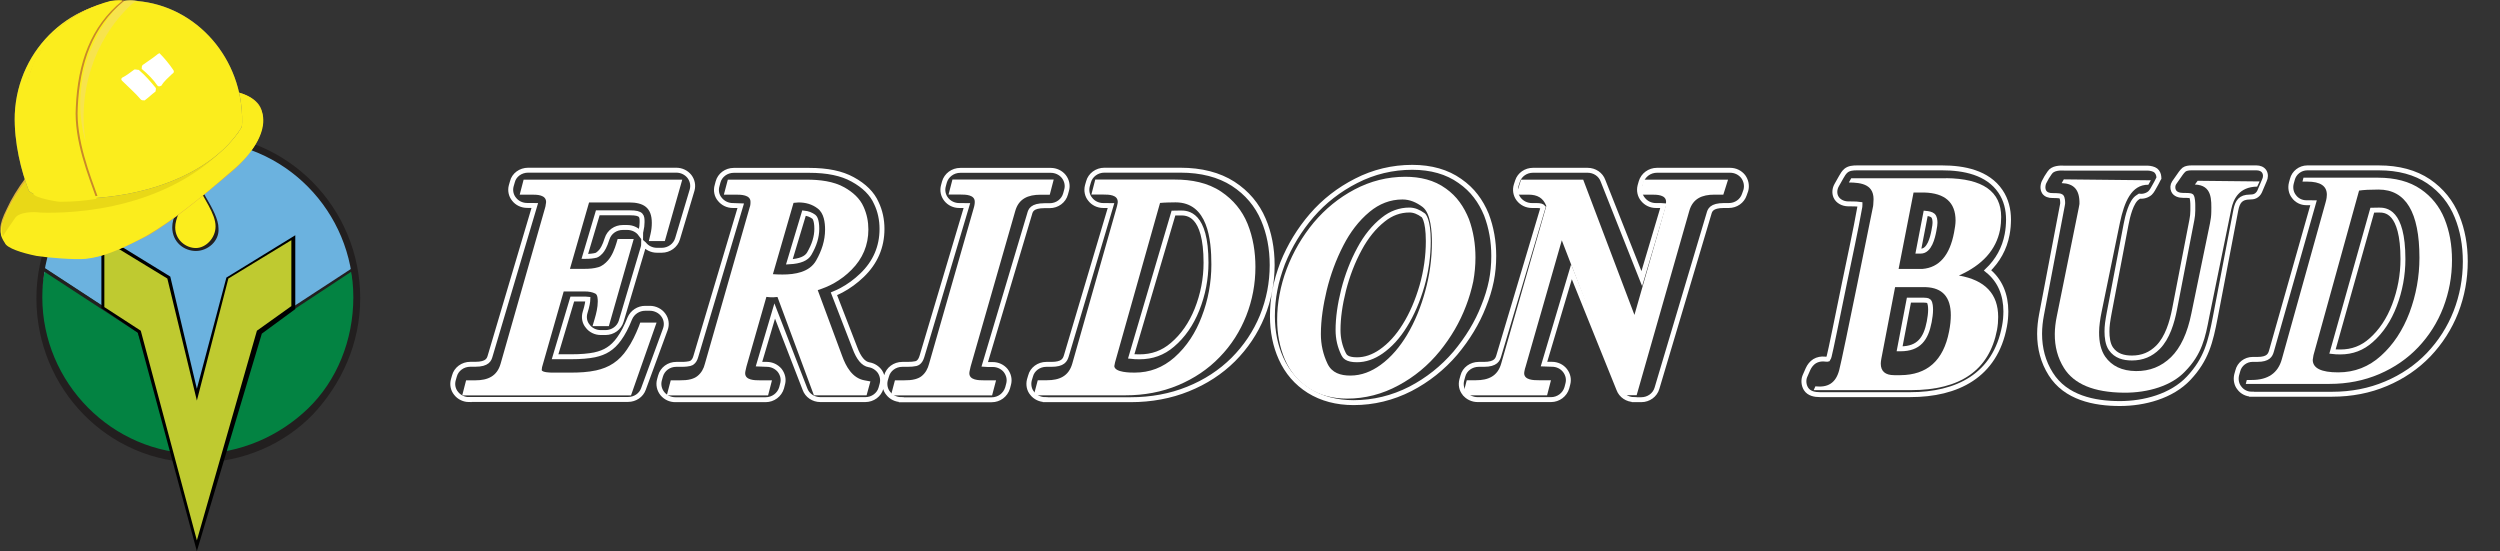 <svg width="254" height="56" viewBox="0 0 254 56" fill="none" xmlns="http://www.w3.org/2000/svg">
<rect x="0" y="0" width="254" height="56" fill="#333333" stroke="none"/>
<g clip-path="url(#clip0)">
<path d="M19.998 46.7C28.898 46.7 36.198 39.4 36.198 30.4C36.198 21.4 28.998 14.1 19.998 14.1C10.998 14.1 3.898 21.4 3.898 30.4C3.898 39.4 11.098 46.7 19.998 46.7Z" fill="#6BB2DF"/>
<path d="M36.299 29.7C36.299 29.8 36.299 29.8 36.299 29.9C36.299 30 36.299 30.1 36.299 30.2C36.299 38.6 29.799 45.7 21.699 46.4L26.099 33.7L35.899 27.3C35.999 28.1 36.099 28.9 36.299 29.7ZM18.799 46.4C10.699 45.7 4.299 38.8 4.199 30.6C4.199 30.2 4.199 29.9 4.199 29.7C4.299 28.9 4.399 28.1 4.599 27.3L14.399 33.7L18.799 46.4Z" fill="#038342"/>
<path d="M21.298 46.6L25.898 33.7L35.998 27.1L36.398 29.7V29.9C36.398 30 36.398 30.1 36.398 30.2C36.398 38.6 29.798 45.8 21.598 46.6H21.298ZM26.298 33.8L21.898 46.2C29.898 45.3 36.098 38.4 36.098 30.2C36.098 30.1 36.098 30.1 36.098 29.9V29.7L35.698 27.6L26.298 33.8ZM18.998 46.6H18.698C10.398 45.8 3.998 38.9 3.898 30.5V29.6L4.198 27L14.298 33.6L18.998 46.6ZM4.498 27.6L4.098 29.7V30.6C4.198 38.7 10.398 45.4 18.298 46.2L13.998 33.8L4.498 27.6Z" fill="#221F1F"/>
<path d="M20.099 13.6C29.199 13.6 36.599 21.1 36.599 30.3C36.599 34.9 34.699 39 31.799 42.1C28.899 45.1 24.699 47 20.099 47C10.999 47 3.699 39.5 3.699 30.3C3.699 25.7 5.599 21.6 8.499 18.5C11.499 15.5 15.599 13.6 20.099 13.6ZM20.099 14.3C15.799 14.3 11.799 16.1 8.899 18.9C6.099 21.7 4.299 25.8 4.299 30.2C4.299 38.9 11.399 46.1 20.099 46.1C24.399 46.1 28.399 44.3 31.299 41.5C34.199 38.7 35.899 34.6 35.899 30.2C35.899 21.5 28.899 14.3 20.099 14.3Z" fill="#221F1F"/>
<path d="M20.001 56L14.001 33.8L10.301 31.3V23.8L17.301 28.1L20.001 39.5L23.001 28.2L30.001 23.9V31.4L26.601 33.9L20.001 56ZM11.001 31.1L14.701 33.6L20.101 53.9L25.901 33.5L29.401 31.1V25.1L23.501 28.5L20.001 42L16.701 28.6L10.901 25L11.001 31.1Z" fill="black"/>
<path d="M10.602 31.2V24.4L17.002 28.3L20.002 40.7L23.202 28.3L29.602 24.4V31.1L26.102 33.6L20.002 54.9L14.302 33.6L10.602 31.2Z" fill="#BFCA30"/>
<path d="M19.9 25.5C18.7 25.5 17.5 24.6 17.5 23.1C17.5 22.1 18.1 21.1 18.7 20C18.8 19.9 18.9 19.6 19 19.5C19.2 19.1 19.4 18.8 19.6 18.5L19.9 18L20.1 18.5C20.3 19 20.6 19.4 20.9 20C21.6 21.2 22.2 22.3 22.2 23.2C22.3 24.5 21.1 25.5 19.9 25.5ZM19.9 19.1C19.8 19.2 19.7 19.5 19.6 19.6C19.5 19.7 19.4 20 19.3 20.1C18.6 21.2 18.1 22.1 18.1 22.9C18.1 24.1 19 24.7 19.8 24.7C20.6 24.7 21.5 23.9 21.5 22.8C21.5 22 20.9 20.9 20.3 19.9C20.3 19.8 20.1 19.4 19.9 19.1Z" fill="#221F1F"/>
<path d="M19.901 18.5C20.701 20.2 21.901 21.7 21.901 23C21.901 24.2 20.901 25.2 19.901 25.2C18.901 25.2 17.801 24.4 17.801 23.1C17.801 22.2 18.401 21.1 19.001 20.1C19.401 19.6 19.601 19 19.901 18.5Z" fill="#FBED1D"/>
<path d="M9.702 26.1C9.402 26.2 9.102 26.2 8.802 26.2C7.702 26.3 5.202 26.2 3.802 25.9C2.402 25.7 0.802 25.2 0.502 24.6C-0.098 23.6 -0.198 23 0.702 21.2C1.602 19.2 3.302 17 5.902 14.1C8.402 11.5 12.502 9.4 16.402 8.6C17.902 8.3 19.102 8.7 20.202 8.9L21.002 9L23.002 9.1C24.702 9.4 26.302 10 26.602 11.3C27.102 13.1 25.902 15.4 23.602 17.4C20.402 20.1 17.602 22.4 15.102 23.9C12.702 25.1 11.202 25.8 9.702 26.1Z" fill="#DEB53A"/>
<path d="M23.702 9.3C22.902 9.2 21.302 8.9 20.502 8.7C16.602 8 9.602 10.7 6.002 14.4C3.302 17.3 1.602 19.6 0.702 21.5C-0.098 23.4 -0.098 23.8 0.502 24.7C0.702 25.2 2.202 25.7 3.702 26C5.002 26.2 7.602 26.4 8.702 26.3C10.302 26.1 11.802 25.6 14.802 24C17.402 22.5 20.302 20.2 23.502 17.4C28.002 13.7 27.602 9.9 23.702 9.3Z" fill="#FBED1D"/>
<path d="M3.899 16.8C2.399 18.6 1.399 20.1 0.799 21.4C0.099 22.8 0.099 23.4 0.299 24C0.399 23.9 0.299 23.9 1.499 22.2C1.899 21.5 3.499 21.5 4.099 21.6C7.099 21.7 17.899 21.5 24.299 13.4L3.899 16.8Z" fill="#E9D817"/>
<path d="M24.501 13C24.601 12.9 24.601 12.5 24.601 12.4C24.701 6 20.001 0.6 13.901 0.1C7.501 -0.3 1.801 4.8 1.501 11.6C1.401 14.5 2.201 17.5 2.901 19.3C3.001 19.7 4.601 20.1 4.901 20.1C13.801 20.8 21.501 17.8 24.501 13Z" fill="#6F6E6F"/>
<path d="M24.501 13C24.601 12.9 24.601 12.5 24.601 12.4C24.701 6 20.001 0.6 13.901 0.1C7.501 -0.3 1.801 4.8 1.501 11.6C1.401 14.5 2.201 17.5 2.901 19.3C3.001 19.7 4.601 20.1 4.901 20.1C13.801 20.8 21.501 17.8 24.501 13Z" fill="#FBED1D"/>
<path d="M13.299 0.5C13.399 0.4 13.799 0.1 13.998 0.1H14.098C14.098 0.1 14.098 0.1 13.998 0.1C13.498 -9.76548e-05 12.998 -9.76548e-05 12.498 0.1C8.599 4 7.299 9.6 8.699 14.4C7.899 9.6 9.399 4.2 13.299 0.5Z" fill="#F7E34D"/>
<path d="M7.901 10.9C8.101 6.4 9.401 2.7 12.601 0.1C12.701 -9.76548e-05 12.101 -9.76548e-05 11.401 0.1C5.901 1.3 2.201 5.9 2.501 11.9C2.601 14.8 3.401 18.2 4.201 19.7C4.401 20.1 5.901 20.3 6.201 20.2C7.501 20.2 8.701 20.1 9.901 19.9C9.201 17.9 7.701 14.2 7.901 10.9Z" fill="#C9882A"/>
<path d="M7.702 10.9C7.902 6.4 9.202 2.7 12.402 0.1C12.502 -9.76548e-05 11.902 -9.76548e-05 11.202 0.1C7.602 1.1 4.902 3.1 3.402 6.4C3.002 7.4 2.002 10.4 2.202 12.1C2.402 14.8 2.802 17.9 3.402 19.7C3.502 20.1 5.802 20.5 6.102 20.5C7.402 20.5 8.602 20.4 9.802 20.2C9.002 17.9 7.502 14.3 7.702 10.9Z" fill="#FBED1D"/>
<path d="M13.599 7.1C13.199 7.4 12.799 7.7 12.399 7.9C12.299 8 12.299 8.1 12.399 8.2C13.099 8.9 13.699 9.4 14.299 10.1C14.399 10.2 14.499 10.2 14.699 10.2C15.099 9.9 15.399 9.6 15.799 9.3C15.799 9.2 15.899 9 15.799 8.9C15.299 8.3 14.799 7.7 14.099 7.1C13.899 7.1 13.699 7 13.599 7.1ZM15.899 5.6C15.399 6 14.899 6.3 14.499 6.6C14.399 6.7 14.399 6.8 14.399 7C14.999 7.5 15.599 8.1 15.999 8.7C16.099 8.8 16.199 8.8 16.399 8.7C16.699 8.2 17.099 7.9 17.499 7.5C17.699 7.4 17.699 7.2 17.599 7.1C17.199 6.5 16.699 5.9 16.199 5.4C16.199 5.4 15.999 5.5 15.899 5.6Z" fill="white"/>
<path d="M59.849 20.568L57.907 27.315H59.402C59.866 27.315 60.338 27.28 60.776 27.151C61.163 27.048 61.507 26.755 61.764 26.463C62.185 25.989 62.452 25.292 62.632 24.69L62.752 24.285H64.385L61.859 33.132H60.201L60.416 32.409C60.579 31.859 60.733 31.222 60.733 30.637C60.733 30.413 60.725 29.948 60.484 29.828C60.33 29.75 60.166 29.698 59.995 29.664C59.806 29.621 59.599 29.613 59.402 29.613H57.271L55.072 37.306L55.037 37.599C55.089 37.848 55.965 37.857 56.12 37.857H57.993C58.843 37.857 59.737 37.814 60.562 37.633C61.18 37.495 61.79 37.272 62.323 36.91C62.873 36.549 63.337 36.05 63.698 35.508C64.204 34.785 64.591 33.959 64.918 33.132L65.046 32.779H66.705L64.11 40.172H46.961L47.356 38.64H48.301C49.556 38.64 50.501 38.227 50.862 36.953L55.372 21.144C55.415 21.015 55.441 20.886 55.45 20.757C55.458 20.697 55.484 20.602 55.484 20.524C55.484 19.793 54.573 19.776 54.049 19.776H52.803L53.199 18.253H69.317L67.547 24.492H65.923L66.086 23.803C66.181 23.416 66.224 23.038 66.224 22.642C66.224 21.093 65.39 20.568 63.912 20.568H59.849ZM78.991 30.172L78.553 30.206H78.535C78.303 30.206 78.089 30.198 77.865 30.163L75.838 37.246C75.803 37.392 75.769 37.521 75.743 37.668C75.726 37.745 75.709 37.84 75.709 37.926C75.709 38.632 76.68 38.64 77.195 38.64H78.432L78.037 40.172H67.744L68.148 38.64H69.085C69.454 38.64 69.841 38.623 70.193 38.528C70.433 38.459 70.665 38.365 70.855 38.21C71.258 37.891 71.499 37.453 71.619 36.953L76.156 21.11L76.164 21.075C76.198 20.998 76.224 20.903 76.233 20.817C76.25 20.714 76.25 20.602 76.25 20.499C76.25 19.793 75.288 19.776 74.772 19.776H73.544L73.948 18.253H81.972C83.252 18.253 84.687 18.407 85.804 19.044C86.62 19.509 87.368 20.146 87.746 21.024C88.072 21.747 88.227 22.512 88.227 23.313C88.227 24.905 87.643 26.282 86.526 27.401C85.993 27.951 85.366 28.416 84.696 28.795C84.18 29.079 83.63 29.303 83.081 29.475L85.564 36.17C85.95 37.237 86.594 38.416 87.823 38.64L88.433 38.752L88.046 40.163H82.694L78.991 30.172ZM81.13 20.568L80.623 20.611L78.527 27.857C78.862 27.883 79.188 27.891 79.506 27.891C80.769 27.891 82.256 27.659 82.926 26.454C83.476 25.49 83.828 24.44 83.828 23.33C83.828 22.607 83.716 21.669 83.081 21.187C82.513 20.748 81.852 20.568 81.13 20.568ZM107.051 18.261L106.656 19.784H105.711C104.457 19.784 103.494 20.18 103.142 21.463L98.614 37.246C98.58 37.392 98.554 37.521 98.52 37.668C98.503 37.745 98.485 37.84 98.485 37.926C98.485 38.632 99.456 38.64 99.963 38.64H101.2L100.797 40.172H90.521L90.925 38.64H91.861C92.231 38.64 92.626 38.623 92.969 38.528C93.219 38.459 93.451 38.365 93.64 38.21C94.035 37.891 94.267 37.453 94.396 36.953L98.932 21.136C98.975 21.006 99.001 20.877 99.018 20.748C99.035 20.671 99.035 20.576 99.035 20.49C99.035 19.784 98.107 19.767 97.6 19.767H96.372L96.767 18.244H107.051V18.261ZM127.551 27.125C127.551 28.838 127.242 30.499 126.615 32.091C125.987 33.666 125.103 35.069 123.917 36.282C122.731 37.521 121.305 38.459 119.716 39.131C118.023 39.845 116.21 40.163 114.371 40.163H105.032L105.436 38.632H106.381C107.636 38.632 108.581 38.218 108.942 36.945L113.435 21.136C113.478 21.006 113.504 20.877 113.53 20.748C113.547 20.688 113.564 20.593 113.564 20.516C113.564 19.784 112.662 19.767 112.112 19.767H110.883L111.278 18.244H119.38C121.03 18.244 122.705 18.545 124.089 19.483C125.3 20.301 126.202 21.385 126.752 22.736C127.319 24.139 127.551 25.628 127.551 27.125ZM117.86 20.619L113.289 36.816L113.212 37.203C113.28 37.857 114.87 37.857 115.274 37.857C116.82 37.857 118.152 37.341 119.32 36.316C120.592 35.189 121.485 33.778 122.087 32.186C122.748 30.49 123.075 28.7 123.075 26.876C123.075 24.354 122.723 20.559 119.432 20.559C118.925 20.568 118.375 20.568 117.86 20.619ZM149.907 26.162C149.907 26.979 149.829 27.788 149.683 28.597C149.503 29.44 149.262 30.267 148.953 31.067C148.317 32.754 147.407 34.294 146.273 35.688C145.104 37.126 143.704 38.287 142.08 39.157C140.447 40.043 138.703 40.499 136.856 40.499C135.473 40.499 134.132 40.198 132.964 39.432C131.864 38.709 131.057 37.719 130.541 36.514C130 35.241 129.759 33.881 129.759 32.504C129.759 31.635 129.837 30.774 130 29.931C130.163 29.036 130.412 28.167 130.73 27.323C131.383 25.602 132.302 24.027 133.479 22.607C134.648 21.222 136.023 20.094 137.621 19.251C139.236 18.399 140.954 17.96 142.776 17.96C144.262 17.96 145.705 18.278 146.925 19.173C147.45 19.552 147.922 20.008 148.3 20.533C148.687 21.058 148.996 21.643 149.245 22.263C149.701 23.502 149.907 24.828 149.907 26.162ZM145.482 24.612C145.482 23.648 145.396 21.678 144.528 21.024C143.918 20.568 143.248 20.266 142.492 20.266C141.238 20.266 140.129 20.714 139.159 21.514C138.033 22.444 137.157 23.631 136.495 24.922C135.739 26.377 135.181 27.909 134.794 29.492C134.45 30.938 134.201 32.452 134.201 33.95C134.201 35 134.425 36.015 134.88 36.962C135.327 37.891 136.203 38.158 137.191 38.158C138.325 38.158 139.339 37.745 140.258 37.082C141.367 36.282 142.243 35.206 142.948 34.036C143.772 32.659 144.374 31.144 144.795 29.604C145.25 27.969 145.482 26.308 145.482 24.612ZM158.679 24.414L154.993 37.28C154.95 37.392 154.924 37.513 154.899 37.633C154.881 37.728 154.856 37.831 154.856 37.917C154.856 38.623 155.835 38.632 156.342 38.632H157.579L157.184 40.163H148.627L149.022 38.632H149.967C151.213 38.632 152.158 38.218 152.519 36.945L157.107 20.929C156.789 20.111 156.205 19.776 155.294 19.776H154.057L154.538 18.253H160.853L166.059 31.996L169.169 21.144C169.195 21.006 169.23 20.877 169.255 20.748C169.255 20.662 169.273 20.576 169.273 20.499C169.273 19.793 168.353 19.776 167.838 19.776H166.6L167.004 18.253H175.57L175.089 19.776H174.187C172.933 19.776 171.979 20.172 171.627 21.445L166.283 40.155H164.753L158.679 24.414Z" fill="white"/>
<path d="M137.521 40.908C135.798 40.908 134.274 40.5 133.001 39.709C131.728 38.91 130.776 37.802 130.152 36.42C129.572 35.137 129.278 33.688 129.278 32.123C129.278 31.207 129.364 30.299 129.537 29.433C129.693 28.6 129.962 27.693 130.317 26.743C131.027 24.97 132.022 23.337 133.278 21.88C134.525 20.439 136.032 19.265 137.781 18.374C139.564 17.458 141.487 17 143.487 17C145.409 17 147.028 17.466 148.319 18.382C148.968 18.832 149.513 19.348 149.946 19.923C150.371 20.473 150.734 21.114 151.02 21.813C151.522 23.129 151.765 24.536 151.765 26.002C151.765 26.885 151.687 27.742 151.522 28.55C151.349 29.4 151.081 30.274 150.726 31.14C150.085 32.789 149.115 34.388 147.86 35.887C146.578 37.386 145.045 38.602 143.296 39.509C141.487 40.434 139.547 40.908 137.521 40.908ZM143.201 21.339C142.231 21.339 141.339 21.663 140.543 22.305C139.599 23.046 138.794 24.045 138.136 25.269C137.434 26.56 136.889 27.976 136.508 29.466C136.135 30.949 135.945 32.314 135.945 33.53C135.945 34.405 136.135 35.229 136.516 35.987C136.62 36.178 136.802 36.553 137.867 36.553C138.707 36.553 139.521 36.27 140.318 35.72C141.227 35.087 142.041 34.196 142.725 33.081C143.452 31.923 144.032 30.566 144.474 29.042C144.898 27.551 145.115 26.019 145.115 24.495C145.115 22.263 144.604 21.863 144.595 21.863C144.11 21.514 143.66 21.339 143.201 21.339ZM166.035 40.6C165.333 40.6 164.71 40.184 164.476 39.551L159.662 27.609L156.865 37.003C156.943 37.011 157.679 37.011 157.679 37.011C158.198 37.011 158.683 37.236 159.004 37.644C159.324 38.06 159.419 38.56 159.289 39.026L159.194 39.393C158.986 40.109 158.328 40.6 157.584 40.6H150.128C149.6 40.6 149.098 40.359 148.795 39.959C148.5 39.609 148.388 39.093 148.518 38.602L148.63 38.202C148.803 37.511 149.47 37.019 150.241 37.019H150.752C152.007 37.019 152.163 36.511 152.276 36.145L156.778 21.064C156.674 20.947 156.51 20.881 156.12 20.881H155.644C155.107 20.881 154.614 20.639 154.293 20.223C153.981 19.815 153.895 19.282 154.051 18.799L154.181 18.399C154.397 17.741 155.029 17.3 155.757 17.3H161.298C162.017 17.3 162.64 17.733 162.865 18.366L166.805 28.309L169.013 20.889C168.944 20.881 168.849 20.881 168.745 20.881H168.243C167.723 20.881 167.247 20.656 166.927 20.256C166.615 19.89 166.502 19.373 166.623 18.89L166.736 18.491C166.935 17.791 167.593 17.3 168.355 17.3H175.776C176.304 17.3 176.789 17.533 177.109 17.941C177.412 18.357 177.508 18.865 177.378 19.34L177.222 19.781C177.005 20.431 176.373 20.881 175.646 20.881H175.152C173.871 20.881 173.724 21.364 173.628 21.722L168.347 39.451C168.147 40.134 167.498 40.609 166.753 40.609H166.035V40.6ZM106.193 40.6C105.673 40.6 105.171 40.359 104.868 39.959C104.574 39.618 104.461 39.101 104.582 38.61L104.704 38.202C104.877 37.511 105.544 37.019 106.306 37.019H106.816C107.994 37.019 108.211 36.586 108.34 36.153L112.878 20.889C112.8 20.889 112.09 20.881 112.09 20.881C111.562 20.881 111.059 20.639 110.756 20.231C110.462 19.881 110.349 19.365 110.479 18.874L110.592 18.482C110.774 17.791 111.44 17.291 112.202 17.291H119.926C122.056 17.291 123.857 17.758 125.286 18.674C126.697 19.59 127.728 20.814 128.36 22.305C128.949 23.679 129.252 25.228 129.252 26.935C129.252 28.725 128.914 30.474 128.239 32.131C127.563 33.78 126.567 35.262 125.295 36.536C124.022 37.802 122.48 38.81 120.697 39.526C118.93 40.242 116.973 40.609 114.887 40.609H106.193V40.6ZM114.93 36.212C115.146 36.237 115.432 36.253 115.77 36.253C117.069 36.253 118.16 35.854 119.112 35.038C120.186 34.13 121.026 32.922 121.615 31.448C122.221 29.924 122.532 28.326 122.532 26.693C122.532 21.638 120.593 21.638 119.952 21.638C119.692 21.638 119.441 21.638 119.225 21.647L114.93 36.212ZM91.568 40.6C91.04 40.6 90.546 40.359 90.243 39.959C89.949 39.618 89.836 39.11 89.949 38.618L90.07 38.21C90.243 37.519 90.901 37.019 91.672 37.019H92.183C92.538 37.019 92.832 36.994 93.049 36.944C93.144 36.919 93.239 36.878 93.309 36.82C93.464 36.695 93.586 36.495 93.672 36.203L98.236 20.889C98.157 20.889 97.448 20.881 97.448 20.881C96.937 20.881 96.443 20.648 96.131 20.248C95.82 19.856 95.716 19.34 95.854 18.865L95.95 18.507C96.149 17.799 96.807 17.308 97.569 17.308H106.756C107.275 17.308 107.769 17.541 108.081 17.933C108.401 18.341 108.505 18.874 108.358 19.348L108.262 19.698C108.072 20.406 107.414 20.897 106.652 20.897H106.132C104.842 20.897 104.704 21.38 104.608 21.738L100.045 37.028C100.123 37.036 100.218 37.036 100.348 37.036H100.868C101.379 37.036 101.855 37.261 102.175 37.644C102.504 38.077 102.6 38.577 102.47 39.043L102.374 39.409C102.149 40.142 101.5 40.617 100.755 40.617H91.568V40.6ZM83.351 40.6C82.632 40.6 82.009 40.167 81.784 39.534L78.71 31.598L77.108 37.011C77.177 37.019 77.904 37.019 77.904 37.019C78.415 37.019 78.891 37.244 79.221 37.636C79.55 38.077 79.645 38.585 79.498 39.06L79.411 39.401C79.203 40.117 78.537 40.609 77.792 40.609H68.605C68.094 40.609 67.618 40.384 67.297 39.992C66.977 39.593 66.864 39.068 67.003 38.585L67.107 38.21C67.306 37.494 67.955 37.019 68.709 37.019H69.219C69.661 37.019 69.93 36.978 70.068 36.944C70.233 36.903 70.311 36.844 70.328 36.828C70.501 36.695 70.622 36.495 70.7 36.203L75.263 20.889C75.186 20.881 74.458 20.881 74.458 20.881C73.93 20.881 73.454 20.648 73.133 20.248C72.813 19.873 72.709 19.348 72.856 18.857L72.951 18.499C73.133 17.799 73.791 17.308 74.553 17.308H82.208C84.07 17.308 85.507 17.608 86.624 18.224C87.802 18.865 88.624 19.681 89.04 20.639C89.421 21.43 89.611 22.321 89.611 23.262C89.611 25.078 88.936 26.66 87.585 27.959C86.936 28.584 86.226 29.1 85.49 29.491C85.247 29.616 84.996 29.741 84.728 29.849L86.849 35.329C87.247 36.395 87.715 36.961 88.295 37.061C88.745 37.136 89.144 37.394 89.403 37.761C89.663 38.169 89.732 38.635 89.611 39.06L89.507 39.434C89.326 40.109 88.667 40.6 87.914 40.6H83.351ZM80.199 26.602C81.273 26.543 81.939 26.269 82.225 25.761C82.736 24.878 82.987 24.062 82.987 23.246C82.987 22.313 82.753 22.072 82.684 22.021C82.398 21.813 82.078 21.688 81.688 21.647L80.199 26.602ZM47.667 40.6C47.148 40.6 46.654 40.367 46.343 39.967C46.022 39.584 45.918 39.051 46.066 38.56L46.169 38.202C46.351 37.502 47.018 37.011 47.78 37.011H48.282C49.555 37.011 49.702 36.511 49.806 36.145L54.335 20.881C54.266 20.881 53.556 20.872 53.556 20.872C53.027 20.872 52.534 20.639 52.222 20.231C51.928 19.873 51.806 19.357 51.945 18.865L52.058 18.474C52.222 17.783 52.889 17.291 53.66 17.291H68.709C69.237 17.291 69.722 17.525 70.042 17.924C70.354 18.332 70.449 18.832 70.319 19.307L68.838 24.262C68.639 24.945 67.973 25.427 67.237 25.427H66.743C66.224 25.427 65.739 25.194 65.427 24.795C65.418 24.786 65.41 24.778 65.401 24.77C65.401 24.895 65.375 25.028 65.34 25.153L63.115 32.631C62.916 33.314 62.258 33.788 61.522 33.788H61.045C60.509 33.788 60.006 33.547 59.703 33.13C59.392 32.764 59.296 32.239 59.444 31.748C59.66 31.065 59.721 30.649 59.729 30.399C59.66 30.391 59.582 30.382 59.478 30.382H58.145L56.396 36.245H58.041C59.002 36.245 59.799 36.178 60.405 36.053C60.942 35.937 61.409 35.762 61.79 35.512C62.188 35.262 62.561 34.904 62.898 34.43C63.288 33.897 63.652 33.197 63.989 32.348C64.258 31.723 64.873 31.323 65.548 31.323H66.033C66.561 31.323 67.089 31.581 67.392 32.006C67.704 32.423 67.782 32.972 67.592 33.472L65.375 39.518C65.15 40.159 64.518 40.584 63.808 40.584H47.667V40.6ZM59.47 26.052C59.911 26.052 60.283 26.01 60.569 25.936C60.595 25.927 60.76 25.877 61.037 25.577C61.201 25.402 61.435 25.036 61.678 24.262C61.894 23.57 62.535 23.112 63.279 23.112H63.738C64.275 23.112 64.778 23.362 65.081 23.77C65.081 23.67 65.098 23.562 65.124 23.462C65.202 23.137 65.236 22.846 65.236 22.571C65.236 21.963 65.236 21.622 64.007 21.622H60.734L59.418 26.044H59.47V26.052Z" stroke="white" stroke-width="0.5" stroke-miterlimit="10"/>
<path fill-rule="evenodd" clip-rule="evenodd" d="M201.937 27.471C203.201 28.482 203.796 29.944 203.796 31.644C203.796 31.89 203.779 32.137 203.763 32.375C203.739 32.63 203.706 32.884 203.657 33.139C202.719 38.182 198.83 40.096 194.077 40.096H184.904C184.382 40.096 183.795 39.99 183.493 39.513C183.257 39.144 183.208 38.618 183.379 38.215L183.697 37.492C183.836 37.18 184.072 36.877 184.366 36.696C184.667 36.515 185.051 36.441 185.393 36.482C185.458 36.49 185.654 36.515 185.727 36.49C185.776 36.433 185.833 36.236 185.85 36.17C185.923 35.883 185.98 35.595 186.045 35.308C186.168 34.724 186.29 34.141 186.412 33.558C186.755 31.931 187.081 30.297 187.415 28.662C187.937 26.108 188.508 23.561 188.964 20.99C188.973 20.924 188.964 20.851 188.973 20.777C188.973 20.768 188.973 20.768 188.973 20.76C188.752 20.727 188.426 20.719 188.288 20.719L187.741 20.711C187.252 20.703 186.722 20.448 186.518 19.98C186.355 19.602 186.404 19.175 186.6 18.822L187.073 17.984C187.203 17.754 187.342 17.516 187.546 17.343C187.864 17.08 188.288 17.056 188.679 17.056H197.33C199.499 17.056 201.945 17.516 203.249 19.446C203.828 20.3 204.065 21.286 204.065 22.313C204.065 22.559 204.049 22.806 204.032 23.044C204.008 23.298 203.975 23.561 203.926 23.816C203.657 25.262 202.964 26.485 201.937 27.471ZM193.946 30.494L193 35.439H193.098C194.949 35.439 195.675 34.429 196.009 32.696C196.082 32.293 196.148 31.882 196.148 31.471C196.148 31.258 196.131 30.782 195.976 30.617C195.871 30.502 195.593 30.494 195.447 30.494H193.946ZM195.65 21.672L194.908 25.516H195.145C196.034 25.516 196.352 24.136 196.482 23.454C196.515 23.282 196.539 23.101 196.572 22.929C196.588 22.83 196.596 22.74 196.596 22.641C196.596 22.403 196.572 22.066 196.376 21.894C196.213 21.754 195.919 21.697 195.65 21.672Z" stroke="white" stroke-width="0.5" stroke-miterlimit="10"/>
<path fill-rule="evenodd" clip-rule="evenodd" d="M219.275 18.221C219.169 18.444 219.054 18.657 218.931 18.871C218.817 19.076 218.623 19.449 218.455 19.601C218.182 19.85 217.759 19.983 217.381 19.93H217.372C217.319 19.965 217.257 20.01 217.196 20.045C216.508 20.464 216.147 22.065 216.006 22.813L214.288 31.826C214.227 32.164 214.165 32.511 214.121 32.849C214.086 33.125 214.068 33.401 214.068 33.668C214.068 34.238 214.138 34.958 214.473 35.439C214.984 36.168 215.759 36.373 216.605 36.373C217.645 36.373 218.517 36.026 219.257 35.279C220.209 34.318 220.675 32.752 220.931 31.444L222.693 22.35C222.755 22.038 222.79 21.727 222.79 21.407C222.79 21.22 222.79 21.033 222.79 20.846C222.79 20.642 222.772 20.108 222.649 19.939C222.605 19.876 222.349 19.867 222.279 19.858L221.786 19.85C221.424 19.85 221.001 19.743 220.834 19.378C220.719 19.129 220.737 18.8 220.896 18.568L221.574 17.598C221.653 17.483 221.794 17.323 221.9 17.234C222.085 17.091 222.411 17.056 222.64 17.056H229.265C229.565 17.056 229.882 17.162 230.049 17.429C230.217 17.696 230.199 18.052 230.058 18.328L229.582 19.449C229.494 19.645 229.327 19.832 229.133 19.921C228.974 20.001 228.754 20.019 228.569 20.019C227.653 20.028 227.327 20.481 227.16 21.345L225.072 32.244C224.587 34.754 224.173 36.498 222.376 38.42C220.64 40.27 217.839 41 215.381 41C212.755 41 209.874 40.404 208.359 38.001C207.575 36.765 207.223 35.377 207.223 33.917C207.223 33.25 207.302 32.591 207.425 31.942L209.531 20.882C209.54 20.82 209.566 20.739 209.566 20.686C209.575 20.526 209.557 20.09 209.425 19.974C209.337 19.894 209.046 19.876 208.932 19.876L208.527 19.867C208.209 19.876 207.857 19.778 207.681 19.494C207.61 19.378 207.575 19.253 207.566 19.12C207.549 18.951 207.593 18.675 207.672 18.515L207.945 18.008C207.963 17.972 207.98 17.954 208.051 17.848C208.112 17.759 208.165 17.67 208.227 17.581C208.236 17.572 208.245 17.554 208.253 17.545C208.553 17.073 209.293 17.047 209.795 17.082H218.209C218.447 17.082 218.843 17.171 219.019 17.314C219.204 17.465 219.319 17.714 219.336 17.945L219.345 18.106L219.275 18.221Z" stroke="white" stroke-width="0.5" stroke-miterlimit="10"/>
<path d="M197.72 18.101C201.453 18.146 203.319 19.452 203.319 22.045C203.319 22.251 203.31 22.457 203.292 22.68C203.274 22.904 203.239 23.128 203.203 23.351C202.801 25.39 201.408 26.938 199.024 27.993C201.685 28.458 203.015 29.862 203.015 32.205C203.015 32.411 203.006 32.617 202.989 32.84C202.971 33.064 202.935 33.288 202.899 33.511C202.113 37.599 199.194 39.638 194.149 39.638H184.273L184.443 39.253C185.702 39.387 186.506 38.94 186.863 37.607C187.22 36.275 190.309 20.936 190.309 20.936C190.327 20.838 190.327 20.713 190.336 20.57C190.533 18.691 189.077 18.557 187.845 18.539L188.086 18.11H197.72V18.101ZM195.658 29.174H192.542L191.149 36.418C191.131 36.516 191.113 36.606 191.104 36.695C191.095 36.776 191.086 36.856 191.086 36.937C191.086 37.724 191.542 38.117 192.452 38.117H193.086C195.81 38.099 197.453 36.624 198.024 33.69C198.149 33.064 198.203 32.51 198.203 32.026C198.203 30.184 197.354 29.236 195.658 29.174ZM195.327 27.322C197.024 27.179 198.095 25.945 198.533 23.619C198.578 23.396 198.604 23.181 198.64 22.984C198.667 22.779 198.685 22.591 198.685 22.412C198.685 20.57 197.622 19.622 195.506 19.559H194.417L192.899 27.322H195.327Z" fill="white"/>
<path d="M211.207 21.092C211.245 20.887 211.273 20.771 211.273 20.726C211.307 19.251 210.688 18.645 209.465 18.605L209.684 18.223L218.523 18.317L218.277 18.77C216.527 18.743 215.82 20.578 215.387 22.613L213.532 31.644C213.448 32.046 213.381 32.421 213.342 32.76C213.294 33.1 213.272 33.422 213.269 33.726C213.258 34.772 213.464 35.606 213.877 36.218C214.554 37.192 215.593 37.686 217.013 37.701C218.406 37.716 219.59 37.245 220.573 36.29C221.548 35.334 222.242 33.848 222.647 31.831L224.53 22.71C224.615 22.308 224.664 21.915 224.668 21.53C224.681 20.296 224.777 18.812 223.001 18.749L223.282 18.367L229.576 18.434L229.329 18.959C227.49 18.985 226.914 20.222 226.698 21.248L224.465 32.181C224.059 34.314 223.719 36.001 221.986 37.754C220.659 39.162 218.302 39.924 215.757 39.897C212.74 39.865 210.722 39.029 209.694 37.382C209.062 36.364 208.753 35.216 208.767 33.919C208.773 33.356 208.841 32.766 208.964 32.168L211.207 21.092Z" fill="white"/>
<path d="M249.123 26.434C249.123 28.099 248.826 29.696 248.241 31.231C247.656 32.758 246.799 34.103 245.705 35.265C244.602 36.428 243.287 37.339 241.735 38.007C240.191 38.666 238.512 39.005 236.671 39.005H228.172L228.274 38.605H228.774C230.428 38.605 231.446 37.903 231.836 36.489L236.281 20.56C236.332 20.396 236.357 20.248 236.383 20.101C236.4 19.962 236.408 19.858 236.408 19.78C236.408 18.895 235.747 18.452 234.423 18.452H233.931L234.033 18.053H241.599C243.372 18.053 244.814 18.444 245.942 19.216C247.053 19.971 247.859 20.994 248.36 22.226C248.869 23.484 249.123 24.881 249.123 26.434ZM245.815 26.191C245.815 21.558 244.424 19.259 241.659 19.259C240.794 19.259 240.132 19.294 239.682 19.363L235.051 36.081L234.975 36.558C234.975 37.408 235.831 37.833 237.562 37.833C239.224 37.833 240.675 37.269 241.922 36.133C243.169 35.005 244.127 33.548 244.806 31.761C245.476 29.965 245.815 28.099 245.815 26.191Z" fill="white"/>
<path d="M228.761 40.047C228.272 40.047 227.799 39.809 227.514 39.415C227.236 39.078 227.13 38.569 227.245 38.084L227.359 37.681C227.522 37 228.15 36.515 228.867 36.515H229.348C230.457 36.515 230.661 36.088 230.783 35.661L235.056 20.604C234.982 20.604 234.314 20.596 234.314 20.596C233.816 20.596 233.343 20.358 233.058 19.955C232.781 19.61 232.675 19.101 232.797 18.616L232.903 18.23C233.074 17.549 233.702 17.056 234.42 17.056H241.693C243.698 17.056 245.394 17.516 246.74 18.419C248.069 19.323 249.039 20.53 249.634 22.001C250.189 23.356 250.474 24.884 250.474 26.568C250.474 28.334 250.156 30.059 249.52 31.693C248.884 33.32 247.946 34.782 246.748 36.039C245.549 37.287 244.098 38.281 242.418 38.987C240.755 39.694 238.912 40.055 236.947 40.055H228.761V40.047ZM236.98 35.718C237.184 35.743 237.453 35.759 237.771 35.759C238.994 35.759 240.021 35.365 240.918 34.56C241.929 33.665 242.72 32.474 243.274 31.02C243.845 29.517 244.139 27.939 244.139 26.329C244.139 21.343 242.312 21.343 241.709 21.343C241.464 21.343 241.228 21.343 241.024 21.352L236.98 35.718Z" stroke="white" stroke-width="0.5" stroke-miterlimit="10"/>
</g>
<defs>
<clipPath id="clip0">
<rect width="254" height="56" fill="white"/>
</clipPath>
</defs>
</svg>
